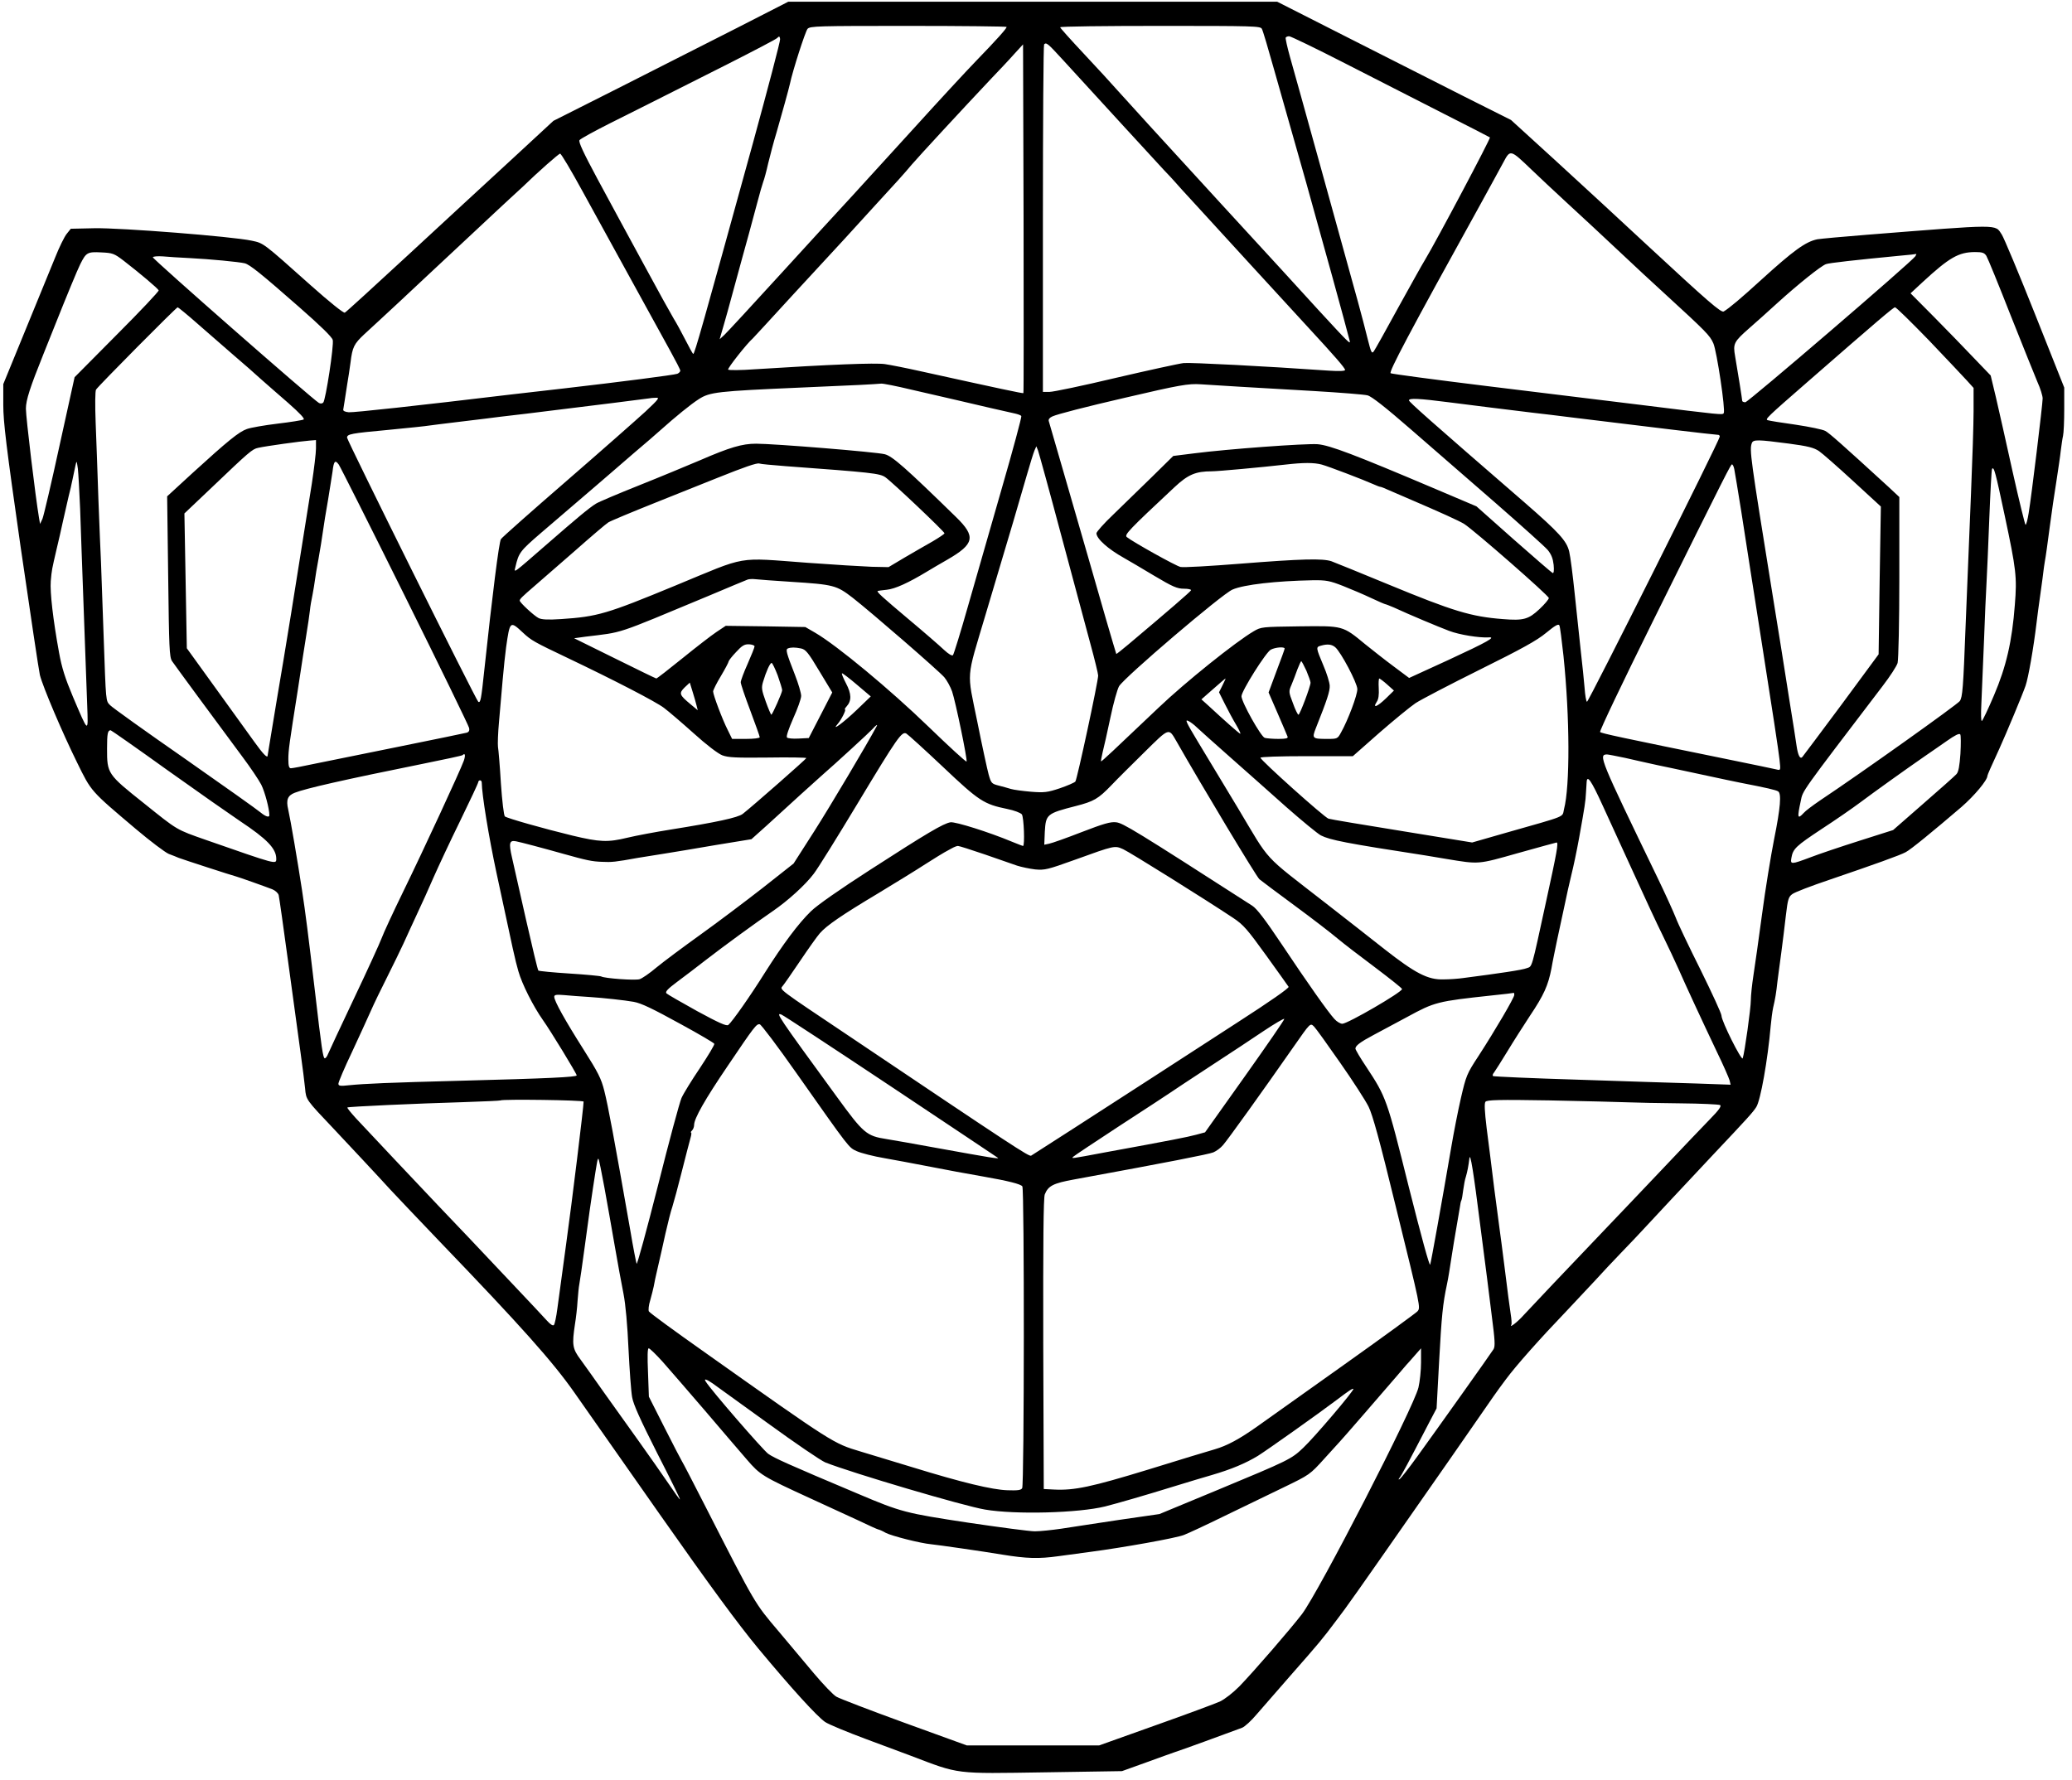 <?xml version="1.0" standalone="no"?>
<!DOCTYPE svg PUBLIC "-//W3C//DTD SVG 20010904//EN"
 "http://www.w3.org/TR/2001/REC-SVG-20010904/DTD/svg10.dtd">
<svg version="1.0" xmlns="http://www.w3.org/2000/svg"
 width="1200pt" height="1031pt" viewBox="0 0 1200 1031"
 preserveAspectRatio="xMidYMid meet">

<g transform="translate(0,1031) scale(0.1,-0.1)"
fill="#000000" stroke="none">
<path d="M4260 10144 c-168 -85 -474 -240 -680 -345 l-375 -189 -240 -222
c-132 -121 -401 -370 -598 -552 -197 -182 -363 -334 -370 -337 -7 -4 -88 61
-197 158 -279 249 -272 244 -343 259 -110 24 -758 75 -910 72 l-137 -3 -24
-30 c-13 -16 -43 -77 -66 -135 -24 -58 -101 -247 -172 -420 l-129 -315 0 -120
c0 -99 17 -240 100 -820 56 -385 106 -720 112 -745 17 -68 131 -336 215 -506
84 -171 76 -162 342 -387 83 -70 168 -134 189 -143 21 -8 47 -18 58 -23 23 -9
315 -104 330 -107 13 -3 171 -59 212 -75 17 -7 34 -22 37 -34 3 -11 28 -189
56 -395 28 -206 60 -440 71 -520 11 -80 23 -172 26 -205 6 -66 4 -63 167 -235
67 -71 269 -287 326 -350 21 -23 175 -185 285 -300 473 -492 656 -697 782
-877 49 -70 272 -388 495 -706 295 -420 451 -632 569 -775 198 -238 338 -391
387 -426 20 -14 129 -59 242 -101 113 -42 228 -85 255 -95 286 -109 249 -104
777 -96 l446 7 139 50 c76 28 150 54 164 59 25 7 331 119 392 142 16 6 54 41
85 78 31 36 120 138 197 226 167 190 182 208 263 316 58 75 122 166 500 708
64 91 137 197 164 235 27 39 80 115 118 170 130 188 145 210 201 285 60 81
196 234 355 400 55 58 129 137 164 175 35 39 103 111 150 160 48 50 100 104
116 122 52 56 255 274 414 443 202 214 231 246 251 277 25 37 67 275 84 471 3
34 9 81 14 105 12 51 18 86 25 152 4 28 13 102 22 165 8 63 21 162 27 219 11
92 15 106 37 122 14 11 111 48 215 83 261 89 409 142 442 160 29 15 156 119
322 261 76 66 151 156 151 181 0 5 21 53 70 159 39 86 134 313 151 363 16 46
46 217 64 367 3 28 13 102 22 165 9 63 17 124 18 135 1 11 5 36 8 55 4 19 16
105 27 190 11 85 29 209 40 275 10 66 22 145 25 175 4 30 9 69 13 85 4 17 7
86 7 155 l0 125 -169 425 c-93 234 -180 442 -193 462 -40 60 1 60 -783 -2
-140 -11 -268 -23 -285 -26 -68 -14 -138 -65 -325 -235 -115 -105 -186 -165
-217 -183 -15 -9 -93 59 -438 379 -148 138 -388 359 -532 491 l-262 239 -273
137 c-150 76 -455 230 -677 343 l-404 205 -1416 0 -1416 0 -305 -156z m1570
10 c0 -9 -56 -72 -179 -199 -58 -60 -216 -231 -351 -380 -135 -148 -297 -326
-360 -395 -64 -69 -251 -273 -417 -455 -165 -181 -313 -341 -328 -355 l-27
-25 7 25 c4 14 11 39 16 55 5 17 35 122 65 235 31 113 67 246 81 295 13 50 36
132 49 182 13 51 29 105 34 119 6 15 19 63 29 108 11 45 32 126 49 181 31 108
70 248 77 280 15 73 89 303 102 318 15 16 56 17 585 17 312 0 568 -3 568 -6z
m1478 -11 c6 -10 37 -115 70 -233 34 -118 117 -413 186 -655 100 -357 226
-814 253 -920 5 -22 -7 -10 -182 180 -60 66 -155 170 -210 230 -102 111 -566
616 -770 840 -60 66 -140 154 -177 195 -36 41 -127 140 -202 220 -75 80 -136
148 -136 152 0 5 261 8 580 8 542 0 580 -1 588 -17z m-2948 -664 c-291 -1055
-337 -1219 -345 -1219 -3 0 -23 37 -46 82 -23 45 -53 100 -67 122 -14 23 -94
167 -177 321 -84 154 -203 374 -265 489 -81 151 -110 213 -104 224 5 8 86 52
179 99 176 88 226 113 680 342 148 75 276 142 285 150 13 13 15 12 18 -5 2
-11 -70 -283 -158 -605z m3428 465 c169 -86 426 -217 572 -292 146 -74 267
-136 269 -138 5 -5 -309 -598 -376 -709 -17 -27 -87 -154 -157 -280 -69 -127
-132 -239 -139 -249 -12 -17 -16 -10 -36 70 -12 49 -37 145 -56 214 -81 293
-366 1324 -394 1420 -16 57 -27 108 -25 112 3 5 12 8 20 8 9 0 154 -70 322
-156z m-1632 19 c172 -188 539 -589 585 -638 26 -27 56 -59 66 -71 10 -12 59
-66 109 -120 50 -54 196 -214 324 -354 128 -140 279 -304 335 -365 158 -171
215 -237 215 -248 0 -6 -32 -8 -92 -4 -372 26 -801 48 -843 44 -27 -3 -205
-42 -394 -86 -189 -45 -361 -81 -383 -81 l-38 0 0 1003 c0 552 3 1007 7 1010
13 13 21 6 109 -90z m-229 -1930 c-3 -3 -130 24 -597 127 -80 18 -172 36 -205
41 -56 8 -313 -2 -755 -30 -80 -6 -149 -6 -153 -2 -6 6 110 153 143 181 3 3
107 115 230 250 124 135 232 252 240 260 8 8 35 38 60 65 25 28 95 104 155
170 150 163 195 213 234 260 41 48 295 323 462 500 42 44 101 106 130 139 l54
59 3 -1008 c1 -555 1 -1010 -1 -1012z m2942 1295 c42 -41 135 -127 206 -193
124 -114 172 -159 345 -321 41 -39 140 -131 220 -204 241 -221 263 -243 283
-289 20 -46 71 -387 60 -404 -7 -11 -8 -11 -483 48 -201 25 -605 74 -899 110
-293 36 -540 69 -547 73 -12 7 103 225 519 977 60 110 121 220 134 245 40 75
40 75 162 -42z m-5498 -121 c64 -116 192 -349 284 -517 92 -168 194 -353 226
-411 32 -58 59 -110 59 -116 0 -6 -8 -14 -17 -18 -18 -7 -337 -48 -658 -85
-99 -11 -236 -27 -305 -35 -542 -65 -911 -105 -940 -103 -22 2 -34 8 -32 16 1
7 5 29 8 50 3 20 10 64 15 97 6 33 14 89 19 125 11 90 20 108 81 165 30 27
119 110 199 184 149 140 166 155 430 402 85 80 179 167 209 195 30 27 63 58
75 69 95 92 212 195 220 195 6 0 63 -96 127 -213z m-2655 -407 c93 -72 199
-161 203 -172 2 -5 -107 -121 -242 -256 l-245 -247 -87 -395 c-47 -217 -92
-408 -99 -425 l-14 -30 -6 35 c-21 124 -76 583 -76 633 0 49 24 123 100 312
29 72 60 150 70 175 62 156 130 321 145 350 34 68 42 72 121 68 66 -3 75 -6
130 -48z m10788 28 c8 -13 71 -167 140 -343 70 -176 140 -350 156 -388 17 -37
30 -80 30 -95 0 -33 -65 -569 -81 -664 -6 -38 -14 -68 -18 -68 -3 0 -37 138
-75 308 -37 169 -81 363 -97 432 l-30 125 -96 100 c-52 55 -156 162 -231 238
l-137 138 70 65 c155 143 208 173 302 174 44 0 55 -4 67 -22z m-411 -2 c-16
-28 -969 -846 -985 -846 -10 0 -18 4 -18 8 0 9 -24 158 -41 258 -13 74 -8 84
83 164 35 30 108 96 163 146 118 107 250 213 280 224 18 7 171 24 430 49 50 4
91 9 93 10 2 0 -1 -5 -5 -13z m-9993 -11 c118 -6 284 -22 317 -30 29 -7 95
-60 316 -254 122 -107 190 -173 194 -190 8 -30 -41 -349 -55 -363 -6 -6 -16
-7 -25 -2 -37 21 -967 837 -962 844 3 5 29 7 58 5 28 -3 99 -7 157 -10z m45
-381 c61 -53 155 -135 210 -183 55 -47 125 -108 155 -136 31 -27 102 -90 159
-139 69 -61 98 -92 89 -96 -7 -4 -75 -15 -151 -24 -75 -9 -155 -23 -177 -31
-46 -16 -110 -68 -314 -254 l-148 -136 6 -464 c5 -414 7 -466 22 -490 17 -25
244 -334 409 -556 45 -60 94 -133 108 -160 21 -42 47 -140 47 -177 0 -15 -22
-8 -51 16 -16 14 -213 154 -439 312 -226 157 -420 296 -432 309 -26 27 -24 10
-38 405 -6 179 -13 368 -15 420 -3 52 -9 217 -15 365 -5 149 -12 349 -16 446
-4 105 -3 182 2 192 12 20 465 477 473 477 3 0 56 -43 116 -96z m10027 -96
c101 -106 201 -212 221 -234 l37 -41 0 -134 c0 -74 -7 -289 -15 -479 -8 -190
-22 -532 -31 -760 -14 -370 -18 -418 -34 -441 -16 -21 -561 -410 -810 -576
-41 -28 -84 -60 -94 -72 -36 -39 -38 -28 -17 69 13 63 -6 36 474 666 43 56 82
116 87 134 5 18 10 241 10 497 l0 464 -62 58 c-272 249 -344 313 -367 325 -14
8 -91 24 -171 36 -80 11 -153 23 -162 26 -17 5 -6 16 227 219 416 363 501 435
510 435 7 0 95 -87 197 -192z m-5898 -284 c83 -19 198 -46 256 -59 58 -14 152
-35 210 -49 58 -13 120 -27 137 -31 18 -4 35 -10 38 -15 3 -4 -48 -194 -114
-422 -65 -227 -153 -534 -196 -683 -42 -148 -81 -274 -86 -280 -6 -5 -25 6
-52 31 -23 22 -116 103 -207 179 -153 129 -183 156 -177 162 2 1 25 4 53 7 48
5 125 40 234 106 25 15 77 46 116 68 158 91 167 134 51 247 -294 287 -369 353
-413 364 -50 13 -641 61 -745 61 -81 0 -152 -21 -325 -96 -71 -30 -229 -96
-352 -145 -123 -49 -236 -97 -250 -106 -42 -26 -113 -86 -282 -233 -207 -180
-193 -170 -185 -134 19 82 26 92 148 197 326 279 374 321 402 345 17 15 80 69
140 121 61 51 126 108 145 125 93 83 180 154 227 184 64 41 105 46 588 67 334
14 420 19 469 23 10 1 87 -14 170 -34z m1906 16 c85 -5 279 -16 430 -25 151
-9 291 -20 310 -25 24 -6 105 -70 251 -197 118 -103 339 -295 490 -426 150
-131 287 -254 303 -273 21 -26 30 -50 34 -86 3 -33 1 -49 -6 -47 -5 2 -107 90
-226 195 l-215 191 -238 101 c-469 199 -611 253 -682 259 -71 5 -522 -28 -716
-53 l-120 -15 -125 -123 c-69 -67 -169 -164 -222 -216 -54 -51 -98 -101 -98
-109 1 -32 67 -91 160 -143 25 -14 103 -60 173 -102 109 -65 135 -76 174 -76
24 0 43 -4 41 -9 -3 -8 -128 -116 -362 -313 -38 -32 -70 -57 -71 -56 -1 2 -28
93 -60 203 -59 207 -122 423 -251 870 -41 143 -77 267 -80 276 -3 10 5 20 21
27 28 13 195 56 420 108 317 74 367 83 440 78 39 -2 140 -9 225 -14z m-3442
-144 c-48 -44 -253 -225 -456 -401 -203 -176 -375 -328 -381 -338 -11 -17 -50
-326 -96 -757 -18 -171 -22 -193 -35 -185 -12 7 -760 1514 -760 1530 0 21 23
25 239 45 114 11 220 22 236 25 17 2 89 12 160 20 72 9 146 18 165 20 19 3
127 16 240 29 390 48 705 87 713 89 4 1 19 3 35 3 24 2 18 -7 -60 -80z m4652
54 c151 -19 338 -43 490 -61 41 -4 149 -18 240 -29 481 -59 771 -94 833 -99 4
-1 7 -5 7 -10 0 -20 -762 -1541 -769 -1536 -5 2 -11 39 -14 82 -4 43 -13 139
-22 213 -8 74 -24 223 -35 330 -11 107 -25 217 -32 245 -14 61 -58 110 -258
284 -553 479 -670 583 -670 592 0 14 59 11 230 -11z m-6560 -268 c0 -26 -11
-118 -24 -203 -99 -626 -154 -967 -202 -1247 -29 -178 -54 -325 -54 -328 0
-19 -27 9 -77 79 -33 45 -134 186 -225 312 l-166 230 -7 390 -7 391 156 148
c219 209 237 225 271 232 43 10 253 39 298 42 l37 3 0 -49z m8527 29 c114 -15
148 -24 178 -44 19 -13 108 -91 197 -173 l161 -148 -7 -428 -6 -428 -216 -293
c-119 -160 -221 -296 -226 -302 -13 -14 -25 10 -33 64 -3 25 -22 143 -41 261
-19 118 -41 258 -49 310 -8 52 -31 192 -50 310 -128 794 -134 835 -119 874 8
21 36 20 211 -3z m-4211 -531 c69 -256 145 -539 169 -629 25 -91 45 -174 45
-184 0 -35 -122 -602 -132 -614 -5 -6 -46 -24 -90 -39 -72 -24 -90 -26 -167
-20 -47 4 -99 11 -116 16 -16 5 -49 14 -72 20 -40 10 -43 14 -57 63 -8 29 -38
167 -66 307 -61 300 -66 236 48 620 156 522 190 638 238 805 19 66 39 131 45
145 l11 25 10 -25 c5 -14 66 -234 134 -490z m-5682 155 c3 -99 13 -364 21
-590 8 -225 17 -473 20 -550 6 -164 9 -166 -83 50 -45 107 -64 167 -80 255
-35 192 -53 350 -48 414 6 67 6 65 34 186 11 47 28 118 36 158 9 39 24 105 33
145 10 39 18 74 18 77 1 5 4 16 22 103 7 31 7 30 14 -18 3 -28 9 -131 13 -230z
m1882 -510 c202 -407 369 -750 371 -762 3 -14 -1 -23 -14 -27 -10 -3 -187 -39
-393 -81 -206 -42 -428 -87 -493 -100 -64 -14 -124 -25 -132 -25 -11 0 -15 13
-15 53 0 51 6 92 55 402 13 88 27 174 29 190 3 17 9 59 15 95 17 107 21 133
26 175 2 22 9 63 15 90 5 28 12 66 14 85 2 19 12 76 21 125 9 50 20 119 25
155 5 36 18 119 30 185 11 66 22 140 26 164 7 61 15 69 36 40 9 -13 182 -357
384 -764z m2202 755 c504 -37 546 -42 579 -64 38 -26 343 -315 343 -325 0 -4
-30 -24 -67 -46 -38 -21 -111 -64 -163 -94 l-94 -56 -98 2 c-54 2 -220 12
-370 23 -421 31 -341 44 -767 -132 -397 -164 -450 -180 -662 -194 -76 -5 -112
-3 -130 6 -27 14 -109 90 -109 101 0 9 13 22 85 84 32 28 136 119 232 202 95
84 183 159 196 167 12 8 137 60 277 116 140 56 300 120 355 142 157 63 229 88
243 83 7 -3 74 -9 150 -15z m3107 9 c40 -11 242 -88 302 -115 17 -8 34 -14 38
-14 3 0 25 -8 48 -19 23 -10 69 -30 102 -44 205 -88 304 -133 335 -152 59 -38
490 -415 490 -429 0 -7 -24 -36 -54 -64 -63 -59 -92 -68 -212 -58 -184 14
-289 46 -664 201 -162 67 -310 127 -329 134 -51 17 -173 14 -526 -14 -176 -14
-333 -23 -348 -19 -26 5 -278 146 -311 173 -16 13 13 43 275 288 79 74 123 93
217 93 36 0 286 23 427 39 104 12 165 12 210 0z m2389 -26 c3 -16 22 -127 41
-248 18 -121 75 -479 124 -795 50 -317 94 -604 97 -639 7 -64 7 -64 -17 -58
-13 3 -136 29 -274 57 -632 129 -741 152 -748 160 -5 4 132 291 303 636 439
886 454 914 461 914 4 0 10 -12 13 -27z m1566 -268 c67 -315 72 -357 59 -518
-16 -212 -50 -359 -121 -525 -33 -78 -65 -145 -70 -148 -5 -3 -6 39 -3 98 2
57 9 218 15 358 5 140 12 296 15 345 3 50 10 216 16 370 6 153 13 284 16 289
11 16 20 -20 73 -269z m-7030 -385 c250 -16 264 -20 359 -93 111 -87 496 -421
530 -460 15 -18 35 -54 45 -82 20 -59 89 -392 84 -406 -2 -5 -102 87 -222 203
-219 212 -528 469 -655 543 l-57 33 -230 4 -231 3 -54 -36 c-30 -20 -119 -89
-198 -153 -79 -64 -146 -116 -150 -116 -3 0 -112 53 -241 117 l-235 116 65 9
c226 28 160 6 710 235 118 50 222 93 230 96 8 3 29 4 45 2 17 -2 109 -9 205
-15z m3198 -24 c48 -19 121 -50 163 -70 42 -20 80 -36 83 -36 3 0 25 -9 49
-19 86 -40 258 -112 319 -135 60 -23 174 -41 228 -38 48 4 -3 -25 -232 -131
l-227 -104 -91 68 c-50 37 -123 95 -163 127 -132 109 -127 107 -382 104 -217
-3 -221 -3 -265 -29 -104 -61 -396 -295 -550 -442 -266 -253 -328 -311 -333
-311 -2 0 2 24 9 53 7 28 28 119 45 201 17 82 40 164 50 181 30 51 597 535
657 560 66 29 254 50 465 54 78 1 98 -3 175 -33z m1277 -406 c37 -358 38 -753
3 -887 -12 -49 25 -34 -337 -137 l-195 -56 -405 66 c-223 36 -416 68 -427 72
-25 8 -394 339 -394 353 0 5 106 9 268 9 l267 0 153 135 c85 74 179 151 210
172 32 21 199 108 372 194 244 121 331 169 384 213 51 42 71 54 77 44 4 -7 14
-87 24 -178z m-6027 136 c49 -46 66 -55 257 -146 275 -131 514 -255 560 -290
28 -21 106 -88 173 -148 74 -67 140 -117 165 -127 35 -13 80 -15 265 -13 122
2 222 0 222 -3 0 -5 -308 -276 -368 -323 -27 -22 -155 -49 -417 -91 -88 -14
-200 -35 -250 -47 -115 -28 -161 -26 -320 12 -165 40 -377 100 -391 111 -6 5
-16 89 -23 191 -6 101 -14 196 -17 212 -2 16 0 81 6 145 6 64 15 172 21 241 6
69 15 154 20 190 22 154 23 155 97 86z m1342 -80 c0 -6 -18 -51 -40 -101 -22
-49 -40 -97 -40 -107 0 -10 25 -84 55 -163 30 -80 55 -150 55 -155 0 -6 -35
-10 -80 -10 l-80 0 -25 51 c-30 58 -85 204 -85 224 0 7 20 48 45 89 25 42 45
80 45 85 0 4 19 29 43 54 34 37 48 46 75 45 17 -1 32 -6 32 -12z m3363 -5 c33
-28 127 -206 128 -242 1 -34 -54 -180 -94 -251 -20 -37 -22 -38 -78 -38 -89 0
-92 2 -68 63 65 163 82 215 80 246 -1 19 -17 71 -36 115 -44 105 -45 108 -15
116 38 11 63 8 83 -9z m-3094 -7 c27 -6 41 -22 106 -131 l75 -124 -68 -132
-68 -132 -59 -3 c-32 -2 -62 1 -67 6 -6 6 9 49 36 111 25 55 46 114 46 130 0
16 -16 71 -36 122 -50 128 -55 147 -41 153 18 7 41 7 76 0z m2801 -1 c0 -4
-21 -62 -47 -130 l-46 -124 53 -122 c29 -67 55 -128 57 -134 4 -10 -11 -13
-53 -13 -33 0 -68 3 -79 6 -22 6 -135 208 -135 241 0 30 142 256 170 270 27
14 80 18 80 6z m126 -128 c13 -31 24 -62 24 -69 0 -22 -62 -186 -70 -186 -4 0
-19 30 -32 67 -25 65 -25 68 -8 107 9 23 25 62 34 89 10 26 20 47 22 47 3 0
16 -25 30 -55z m-3062 -27 c14 -40 26 -79 26 -86 0 -14 -57 -142 -63 -142 -2
0 -17 34 -32 76 -24 67 -26 80 -16 114 18 60 40 110 50 110 4 0 20 -33 35 -72z
m460 -55 l79 -67 -80 -77 c-76 -73 -152 -129 -112 -83 22 25 51 84 43 84 -4 0
0 8 9 18 30 33 29 73 -4 135 -16 31 -27 57 -22 57 4 0 44 -30 87 -67z m2116
-3 l-20 -40 34 -68 c19 -38 48 -92 65 -120 17 -29 28 -52 24 -52 -5 0 -89 74
-186 164 l-39 35 34 30 c78 69 103 90 106 91 1 0 -7 -18 -18 -40z m954 5 l39
-35 -46 -45 c-51 -49 -79 -60 -54 -21 11 16 14 41 12 80 -2 31 0 56 3 56 4 -1
25 -16 46 -35z m-4000 -121 l7 -28 -42 35 c-65 54 -68 63 -34 97 l30 28 16
-52 c9 -28 19 -64 23 -80z m2896 -126 c14 -13 99 -90 190 -170 91 -80 239
-212 330 -293 91 -80 181 -154 200 -164 54 -27 144 -45 605 -116 11 -2 65 -11
120 -20 194 -32 181 -33 418 34 119 33 219 61 222 61 12 0 2 -55 -61 -343 -87
-400 -79 -373 -112 -385 -23 -10 -158 -30 -367 -57 -27 -4 -79 -8 -115 -8 -90
-3 -163 35 -343 176 -78 62 -232 182 -341 267 -371 289 -313 226 -507 550 -95
157 -198 329 -231 383 -72 120 -78 133 -52 119 11 -6 31 -21 44 -34z m-1853 5
c-52 -98 -270 -465 -360 -606 l-121 -189 -180 -142 c-100 -78 -262 -200 -361
-271 -99 -71 -213 -156 -253 -189 -40 -34 -84 -64 -98 -68 -29 -8 -204 5 -222
16 -6 3 -89 11 -184 17 -95 6 -176 14 -180 17 -4 4 -36 138 -72 297 -36 160
-72 321 -81 359 -19 83 -15 100 23 93 26 -5 155 -39 272 -72 139 -39 169 -45
225 -47 58 -3 78 -1 210 23 33 5 101 16 150 24 50 8 184 30 299 50 l208 34 87
78 c47 43 88 80 91 83 5 5 206 188 226 205 84 73 282 255 298 273 19 22 31 29
23 15z m-4106 -255 c178 -127 367 -259 419 -294 155 -103 210 -159 210 -218 0
-34 5 -35 -405 108 -177 62 -164 55 -360 212 -214 170 -215 173 -215 318 0 88
4 106 21 106 3 0 152 -104 330 -232z m5842 169 c145 -255 464 -786 481 -800
11 -9 104 -79 206 -154 102 -75 212 -160 245 -188 33 -28 131 -103 218 -168
86 -65 157 -121 157 -126 0 -18 -315 -201 -346 -201 -11 0 -32 12 -46 28 -36
39 -154 206 -306 434 -95 142 -143 205 -170 222 -678 436 -749 479 -788 483
-32 4 -73 -8 -200 -57 -87 -34 -172 -64 -188 -67 l-28 -6 3 75 c6 101 11 106
179 149 105 27 130 41 207 121 33 35 120 121 192 192 144 142 139 141 184 63z
m-1352 -149 c210 -199 237 -216 373 -244 40 -8 76 -22 84 -31 12 -16 18 -183
7 -183 -3 0 -31 11 -63 24 -134 56 -328 117 -357 113 -42 -7 -135 -62 -465
-275 -177 -114 -307 -205 -343 -240 -73 -71 -161 -189 -267 -356 -85 -136
-190 -285 -212 -303 -10 -8 -55 12 -180 80 -92 51 -172 97 -178 103 -9 9 7 26
62 67 40 30 116 87 168 128 102 79 287 214 385 281 89 61 190 153 238 217 24
31 137 213 252 404 233 387 258 422 284 408 9 -5 105 -92 212 -193z m5893 77
c-5 -71 -11 -106 -23 -119 -9 -10 -95 -87 -192 -171 l-175 -153 -195 -62
c-107 -34 -235 -77 -284 -96 -112 -42 -117 -42 -110 -3 9 53 27 69 175 167 80
52 181 122 225 155 80 60 256 186 370 265 33 23 92 63 130 90 47 33 72 46 78
38 4 -6 4 -56 1 -111z m-8668 -42 c-21 -58 -231 -512 -351 -758 -59 -121 -115
-242 -125 -270 -10 -27 -82 -185 -160 -349 -78 -165 -146 -310 -151 -323 -5
-13 -13 -23 -18 -23 -10 0 -19 60 -56 380 -41 346 -55 457 -76 595 -25 164
-66 405 -80 467 -13 55 -3 80 38 96 63 25 283 75 743 168 124 25 227 47 229
50 15 15 18 -1 7 -33z m6726 17 c51 -12 111 -25 133 -30 22 -5 85 -19 140 -30
55 -12 150 -32 210 -45 61 -13 144 -31 185 -39 150 -29 206 -42 218 -50 20
-12 14 -93 -23 -276 -19 -96 -51 -292 -70 -435 -19 -143 -42 -303 -50 -355 -8
-52 -15 -117 -15 -144 0 -46 -36 -304 -47 -336 -6 -18 -123 215 -123 247 0 12
-55 131 -121 265 -67 134 -132 270 -144 303 -13 33 -60 137 -105 230 -335 693
-344 714 -293 715 6 0 53 -9 105 -20z m-130 -276 c38 -82 119 -259 180 -393
61 -134 136 -296 168 -360 31 -64 72 -150 90 -191 41 -94 138 -303 224 -484
37 -76 69 -150 73 -164 l6 -25 -199 7 c-109 3 -417 13 -683 22 -267 8 -489 18
-494 21 -4 3 -2 12 6 21 7 10 42 64 77 122 35 58 94 150 130 205 82 122 106
177 125 274 7 42 23 117 33 166 11 50 30 137 42 195 12 58 30 140 41 184 11
43 31 138 44 210 33 184 38 216 40 261 1 22 3 51 4 63 2 47 26 13 93 -134z
m-6492 134 c1 -72 40 -311 85 -522 101 -472 107 -500 127 -571 21 -75 87 -205
142 -283 43 -60 196 -311 196 -321 0 -10 -168 -18 -670 -31 -423 -11 -557 -17
-647 -26 -54 -6 -63 -4 -63 9 0 9 35 92 79 184 43 92 92 200 109 238 17 39 59
126 94 195 35 69 77 157 95 195 17 39 53 115 78 170 26 55 70 152 97 215 28
63 97 211 154 327 57 117 104 217 104 223 0 5 5 10 10 10 6 0 10 -6 10 -12z
m2913 -417 c78 -27 162 -56 187 -65 25 -8 72 -18 105 -22 56 -5 72 -1 228 55
235 85 232 84 282 62 38 -17 478 -292 637 -398 60 -40 82 -66 191 -217 68 -94
126 -176 130 -182 4 -7 -108 -85 -291 -203 -163 -106 -387 -251 -497 -322
-287 -186 -688 -444 -703 -453 -12 -7 -99 50 -1052 691 -421 282 -405 270
-387 292 8 9 53 74 101 145 47 70 99 143 114 160 39 45 128 106 337 231 99 60
223 136 275 170 52 33 102 64 110 68 8 4 26 14 40 22 14 8 31 15 38 15 7 0 76
-22 155 -49z m3067 -814 c0 -16 -109 -202 -208 -355 -67 -102 -71 -113 -101
-242 -17 -74 -42 -202 -56 -285 -55 -321 -116 -661 -122 -680 -4 -12 -51 161
-124 450 -127 510 -130 519 -246 695 -35 52 -63 100 -63 106 0 17 28 38 105
79 39 21 127 68 196 105 158 86 173 90 489 124 69 7 126 14 128 15 1 0 2 -5 2
-12z m-5355 -12 c77 -5 206 -19 255 -28 44 -8 107 -38 276 -131 103 -56 189
-107 191 -112 2 -6 -36 -69 -83 -140 -48 -71 -96 -149 -107 -174 -11 -25 -73
-254 -137 -510 -65 -256 -120 -458 -123 -450 -3 8 -20 94 -36 190 -96 547
-129 724 -151 811 -18 72 -36 107 -121 241 -106 167 -169 280 -169 304 0 12
11 14 58 10 31 -3 98 -8 147 -11z m1745 -518 c338 -225 617 -412 620 -414 7
-7 -48 2 -335 54 -137 25 -277 50 -310 55 -117 18 -134 33 -287 243 -345 473
-358 492 -322 478 11 -4 296 -191 634 -416z m2050 59 l-231 -325 -52 -14 c-48
-13 -149 -33 -527 -102 -202 -38 -196 -37 -184 -25 6 6 128 87 270 180 142 92
273 178 289 189 17 12 120 80 230 152 110 72 252 165 315 208 63 42 116 73
118 69 2 -4 -101 -153 -228 -332z m-2598 19 c314 -446 303 -431 350 -453 24
-11 97 -30 163 -41 66 -12 165 -30 220 -41 143 -28 258 -49 350 -65 144 -25
218 -44 226 -57 12 -19 11 -1729 -1 -1748 -7 -12 -27 -14 -86 -12 -88 3 -260
44 -549 133 -110 33 -245 74 -300 91 -160 48 -154 44 -905 576 -173 122 -318
228 -322 236 -4 7 -1 37 8 65 8 29 17 64 20 79 2 15 13 65 24 112 11 47 31
135 44 195 14 61 31 130 40 155 8 25 33 117 55 205 22 88 45 175 50 193 5 17
7 32 3 32 -3 0 -1 5 6 12 7 7 12 21 12 32 0 37 63 148 194 341 156 231 167
245 186 242 8 -1 104 -128 212 -282z m3149 60 c73 -104 147 -219 165 -255 24
-49 64 -194 158 -580 145 -589 144 -584 125 -606 -8 -9 -201 -150 -429 -312
-228 -162 -451 -321 -495 -352 -107 -76 -178 -114 -250 -135 -33 -9 -206 -62
-384 -117 -330 -101 -429 -122 -547 -116 l-59 3 -3 840 c-1 590 1 848 9 867
20 49 48 64 169 86 546 100 780 146 807 157 17 7 43 26 56 42 24 26 232 316
407 567 100 143 98 142 121 119 10 -10 77 -103 150 -208z m-4381 -226 c0 -31
-67 -579 -101 -824 -22 -159 -45 -328 -51 -375 -6 -47 -15 -89 -20 -95 -6 -6
-20 3 -40 25 -17 19 -106 114 -197 210 -91 96 -206 218 -255 270 -50 52 -131
138 -181 190 -108 113 -398 422 -474 503 -29 32 -52 60 -49 62 4 5 400 23 673
31 116 4 212 8 214 10 9 8 481 2 481 -7z m6045 -4 c50 -2 188 -5 307 -6 119
-1 223 -6 230 -10 9 -6 -6 -28 -58 -81 -39 -40 -167 -174 -284 -298 -117 -124
-259 -272 -314 -330 -226 -236 -443 -466 -481 -507 -35 -40 -86 -79 -72 -56 3
4 1 33 -4 63 -5 30 -20 147 -34 260 -14 113 -28 216 -30 230 -2 14 -16 120
-31 235 -14 116 -34 273 -44 350 -12 100 -14 144 -7 153 9 11 76 13 371 8 199
-4 402 -9 451 -11z m-851 -721 c25 -192 55 -425 66 -519 18 -138 20 -173 10
-190 -16 -26 -327 -463 -442 -622 -49 -68 -95 -126 -101 -130 -9 -5 -9 -3 -1
8 11 13 46 78 173 323 l41 78 15 277 c14 258 21 329 45 441 9 44 13 70 30 180
5 30 15 96 24 145 9 50 18 105 21 123 2 18 6 36 9 40 2 4 7 30 10 57 4 28 10
64 16 80 8 27 15 63 20 105 5 40 24 -78 64 -396z m-5074 230 c16 -88 43 -240
60 -339 17 -99 40 -224 51 -279 12 -61 23 -183 29 -320 6 -121 15 -247 21
-279 7 -42 48 -132 145 -324 75 -146 134 -266 132 -268 -2 -2 -32 41 -68 94
-36 53 -112 161 -169 241 -57 80 -147 206 -200 280 -52 74 -114 161 -138 194
-48 64 -51 86 -33 206 6 36 13 97 15 135 3 39 7 81 10 95 3 14 17 111 31 215
14 105 27 200 29 212 2 12 10 70 19 130 25 163 27 175 32 170 3 -2 18 -76 34
-163z m337 -1011 c38 -43 148 -170 245 -283 96 -113 206 -241 244 -285 77 -89
88 -96 369 -225 88 -40 211 -97 274 -126 62 -30 116 -54 120 -54 3 0 22 -8 41
-19 35 -18 199 -60 263 -66 40 -4 292 -40 412 -60 141 -23 211 -25 325 -9 58
8 141 19 185 25 190 25 498 80 542 98 26 10 131 59 233 109 102 49 255 123
341 165 155 75 155 75 240 169 46 51 86 95 89 98 7 6 259 297 325 374 28 33
55 64 60 70 6 6 27 30 48 54 l37 42 0 -82 c0 -46 -7 -111 -15 -145 -27 -115
-577 -1184 -675 -1313 -67 -87 -274 -327 -363 -419 -37 -37 -83 -73 -112 -87
-27 -12 -196 -75 -374 -138 l-325 -116 -383 0 -384 0 -361 131 c-198 72 -375
140 -394 151 -18 10 -77 72 -131 136 -54 64 -145 173 -203 242 -141 166 -133
153 -420 715 -73 143 -136 265 -140 270 -4 6 -49 92 -100 193 l-92 182 -5 140
c-4 94 -3 140 4 140 6 0 42 -35 80 -77z m290 -126 c17 -12 161 -116 320 -231
158 -115 308 -217 333 -227 154 -61 803 -253 925 -273 176 -30 541 -20 695 18
67 17 231 64 405 118 72 22 167 51 213 64 113 33 196 68 267 111 57 36 349
243 455 323 71 54 94 69 98 65 7 -7 -227 -282 -290 -341 -69 -66 -84 -73 -493
-243 l-340 -141 -235 -34 c-129 -20 -280 -42 -335 -51 -55 -8 -123 -15 -152
-15 -29 0 -202 23 -385 50 -363 55 -388 61 -638 167 -413 174 -485 207 -521
232 -31 23 -334 372 -362 419 -12 18 4 14 40 -11z"/>
</g>
</svg>

